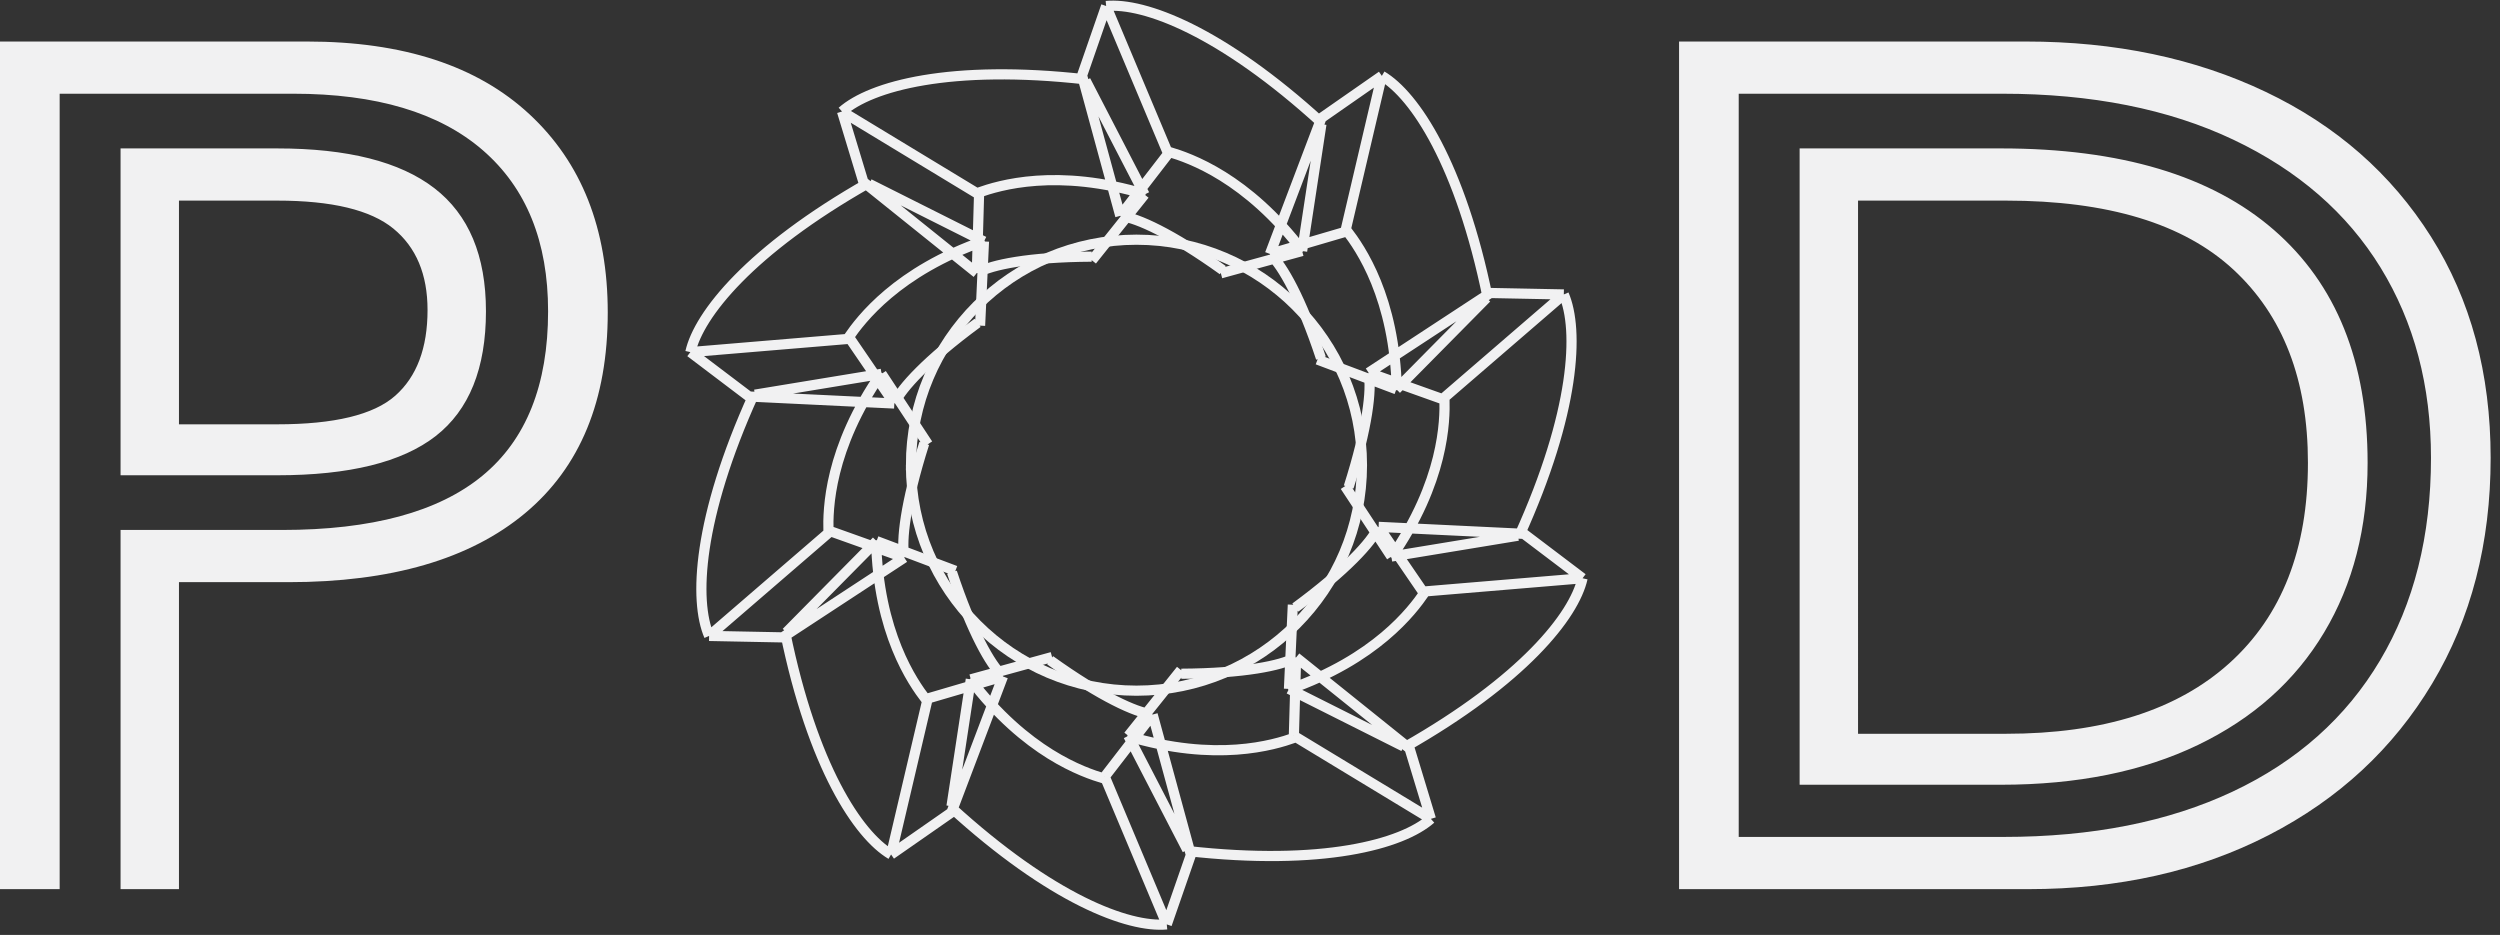 <svg width="246" height="92" viewBox="0 0 246 92" xmlns="http://www.w3.org/2000/svg">
  <rect x="0" y="0" width="246" height="92" fill="#333333" stroke="none"/>
  <g fill="none" fill-rule="evenodd">
    <path d="M0 4.086v83.406h5.87V9.222h22.992c8.153 0 14.37 1.855 18.65 5.565 4.28 3.71 6.42 8.989 6.42 15.837 0 7.256-2.16 12.658-6.481 16.204-4.322 3.547-10.885 5.32-19.69 5.32H11.863v35.344h5.747V57.285h10.762c10.11 0 17.876-2.263 23.298-6.788 5.422-4.525 8.132-11.108 8.132-19.75 0-8.235-2.568-14.737-7.704-19.506-5.137-4.77-12.434-7.155-21.891-7.155H0zm11.863 10.518v32.163h15.409c7.093 0 12.29-1.284 15.593-3.852 3.301-2.568 4.953-6.665 4.953-12.29 0-5.463-1.692-9.499-5.076-12.108-3.383-2.609-8.54-3.913-15.47-3.913h-15.41zm15.409 27.15H17.61V19.74h9.662c5.38 0 9.192.917 11.434 2.752 2.242 1.834 3.364 4.504 3.364 8.01 0 3.75-1.06 6.563-3.18 8.438-2.12 1.876-5.993 2.813-11.618 2.813zM165.22 4.086v83.406h34.365c8.887 0 16.775-1.774 23.664-5.32 6.889-3.547 12.25-8.52 16.082-14.92 3.832-6.4 5.748-13.8 5.748-22.197 0-8.316-1.957-15.572-5.87-21.768-3.914-6.197-9.336-10.946-16.266-14.248-6.93-3.302-14.797-4.953-23.603-4.953h-34.12zm31.919 78.27H171.09V9.222h25.927c8.805 0 16.387 1.508 22.747 4.525 6.359 3.016 11.19 7.215 14.492 12.596 3.302 5.381 4.953 11.618 4.953 18.711 0 7.664-1.672 14.309-5.014 19.934-3.343 5.626-8.174 9.927-14.492 12.902-6.319 2.976-13.84 4.464-22.564 4.464zm-20.056-67.752v62.615h19.811c7.501 0 13.963-1.305 19.384-3.914 5.422-2.609 9.56-6.298 12.413-11.067 2.854-4.77 4.281-10.334 4.281-16.694 0-9.946-3.078-17.59-9.234-22.93-6.155-5.34-15.103-8.01-26.844-8.01h-19.811zm20.301 57.6h-14.553V19.74h14.553c10.028 0 17.488 2.263 22.38 6.787 4.892 4.525 7.337 10.864 7.337 19.017 0 8.48-2.568 15.043-7.704 19.69-5.137 4.647-12.474 6.97-22.013 6.97z" fill="#F1F1F2"/>
    <path stroke="#F1F1F2" d="M82.856 10.973l13.483 8.17M82.856 10.973l2.098 6.922M84.954 17.896l11.164 8.964M96.118 26.86l.221-7.716M82.856 10.973c2.83-2.498 10.653-4.662 23.97-3.164M106.826 7.925l5.802 11.219M107.449 25.62l5.178-6.477M96.29 18.955c1.998-.713 7.705-2.46 16.436.173M96.272 26.8c1.28-.721 4.897-1.513 11.143-1.547M67.933 34.648l15.711-1.314M67.933 34.648l5.767 4.368M73.7 39.016l14.301.69M88.001 39.706l-4.356-6.373M67.933 34.648c.822-3.683 5.879-10.033 17.534-16.648M85.534 18.093l11.288 5.667M96.44 32.043l.382-8.283M83.494 33.21c1.196-1.751 4.786-6.52 13.397-9.521M88.09 39.567c.611-1.335 3.072-4.103 8.105-7.8M69.776 62.575l11.939-10.299M69.776 62.575l7.234.143M77.009 62.718l11.975-7.848M88.984 54.87l-7.269-2.595M69.776 62.575c-1.5-3.464-1.14-11.574 4.4-23.776M74.285 38.835l12.462-2.051M91.307 43.71l-4.56-6.926M81.52 52.263c-.061-2.119.04-8.087 5.244-15.577M88.975 54.705c-.29-1.439.074-5.125 1.972-11.075M87.682 84.082l3.605-15.348M87.682 84.082l5.937-4.135M93.619 79.948l5.075-13.387M98.694 66.561l-7.407 2.174M87.682 84.082c-3.249-1.919-7.725-8.69-10.415-21.819M77.377 62.228l8.877-8.984M94.013 56.166l-7.76-2.923M91.123 68.838c-1.296-1.679-4.72-6.566-4.915-15.684M98.59 66.433c-1.083-.994-2.954-4.19-4.916-10.12M114.811 90.959l-6.105-14.536M114.811 90.959l2.372-6.835M117.183 84.124l-3.763-13.813M113.421 70.311l-4.715 6.112M114.811 90.96c-3.757.355-11.358-2.492-21.25-11.532M93.627 79.335l1.901-12.486M103.524 64.653l-7.996 2.196M108.634 76.604c-2.035-.597-7.679-2.537-13.194-9.8M113.26 70.269c-1.459-.17-4.852-1.654-9.924-5.298M140.8 80.576l-13.483-8.172M140.8 80.576l-2.098-6.923M138.702 73.653l-11.164-8.964M127.538 64.689l-.222 7.716M140.8 80.576c-2.829 2.497-10.653 4.66-23.97 3.163M116.83 83.623l-5.801-11.219M116.206 65.928l-5.178 6.477M127.365 72.593c-1.997.713-7.704 2.461-16.435-.173M127.384 64.748c-1.279.722-4.897 1.514-11.143 1.548M155.723 56.9l-15.711 1.314M155.723 56.9l-5.767-4.368M149.956 52.532l-14.301-.689M135.655 51.842l4.356 6.372M155.723 56.9c-.821 3.684-5.879 10.033-17.533 16.648M138.122 73.455l-11.288-5.667M127.216 59.505l-.382 8.283M140.161 58.338c-1.196 1.751-4.786 6.52-13.397 9.521M135.567 51.98c-.611 1.337-3.073 4.105-8.105 7.803M153.879 28.974l-11.938 10.299M153.879 28.974l-7.232-.144M146.647 28.83l-11.976 7.848M134.671 36.678l7.271 2.595M153.879 28.974c1.501 3.463 1.141 11.573-4.399 23.774M149.371 52.713l-12.463 2.051M132.349 47.838l4.56 6.926M142.136 39.285c.061 2.12-.041 8.086-5.243 15.577M134.681 36.843c.291 1.44-.074 5.125-1.972 11.076M135.974 7.466l-3.604 15.348M135.974 7.466l-5.937 4.135M130.037 11.6l-5.075 13.388M124.962 24.988l7.407-2.174M135.974 7.466c3.249 1.919 7.725 8.69 10.415 21.82M146.279 29.321l-8.877 8.984M129.643 35.382l7.76 2.923M132.533 22.71c1.295 1.679 4.721 6.566 4.914 15.684M125.067 25.116c1.081.994 2.953 4.19 4.915 10.12M108.845.59l6.105 14.536M108.845.59l-2.372 6.834M106.473 7.424l3.763 13.814M110.235 21.238l4.715-6.113M108.845.59c3.757-.357 11.358 2.49 21.251 11.53M130.028 12.213l-1.9 12.486M120.132 26.896l7.996-2.196M115.022 14.945c2.035.597 7.679 2.537 13.194 9.8M110.395 21.28c1.459.169 4.852 1.654 9.925 5.298"/>
    <path d="M89.639 45.774c0 12.246 9.942 22.189 22.189 22.189 12.246 0 22.189-9.943 22.189-22.189s-9.943-22.188-22.189-22.188c-12.247 0-22.19 9.942-22.19 22.188z" stroke="#F1F1F2"/>
  </g>
</svg>
